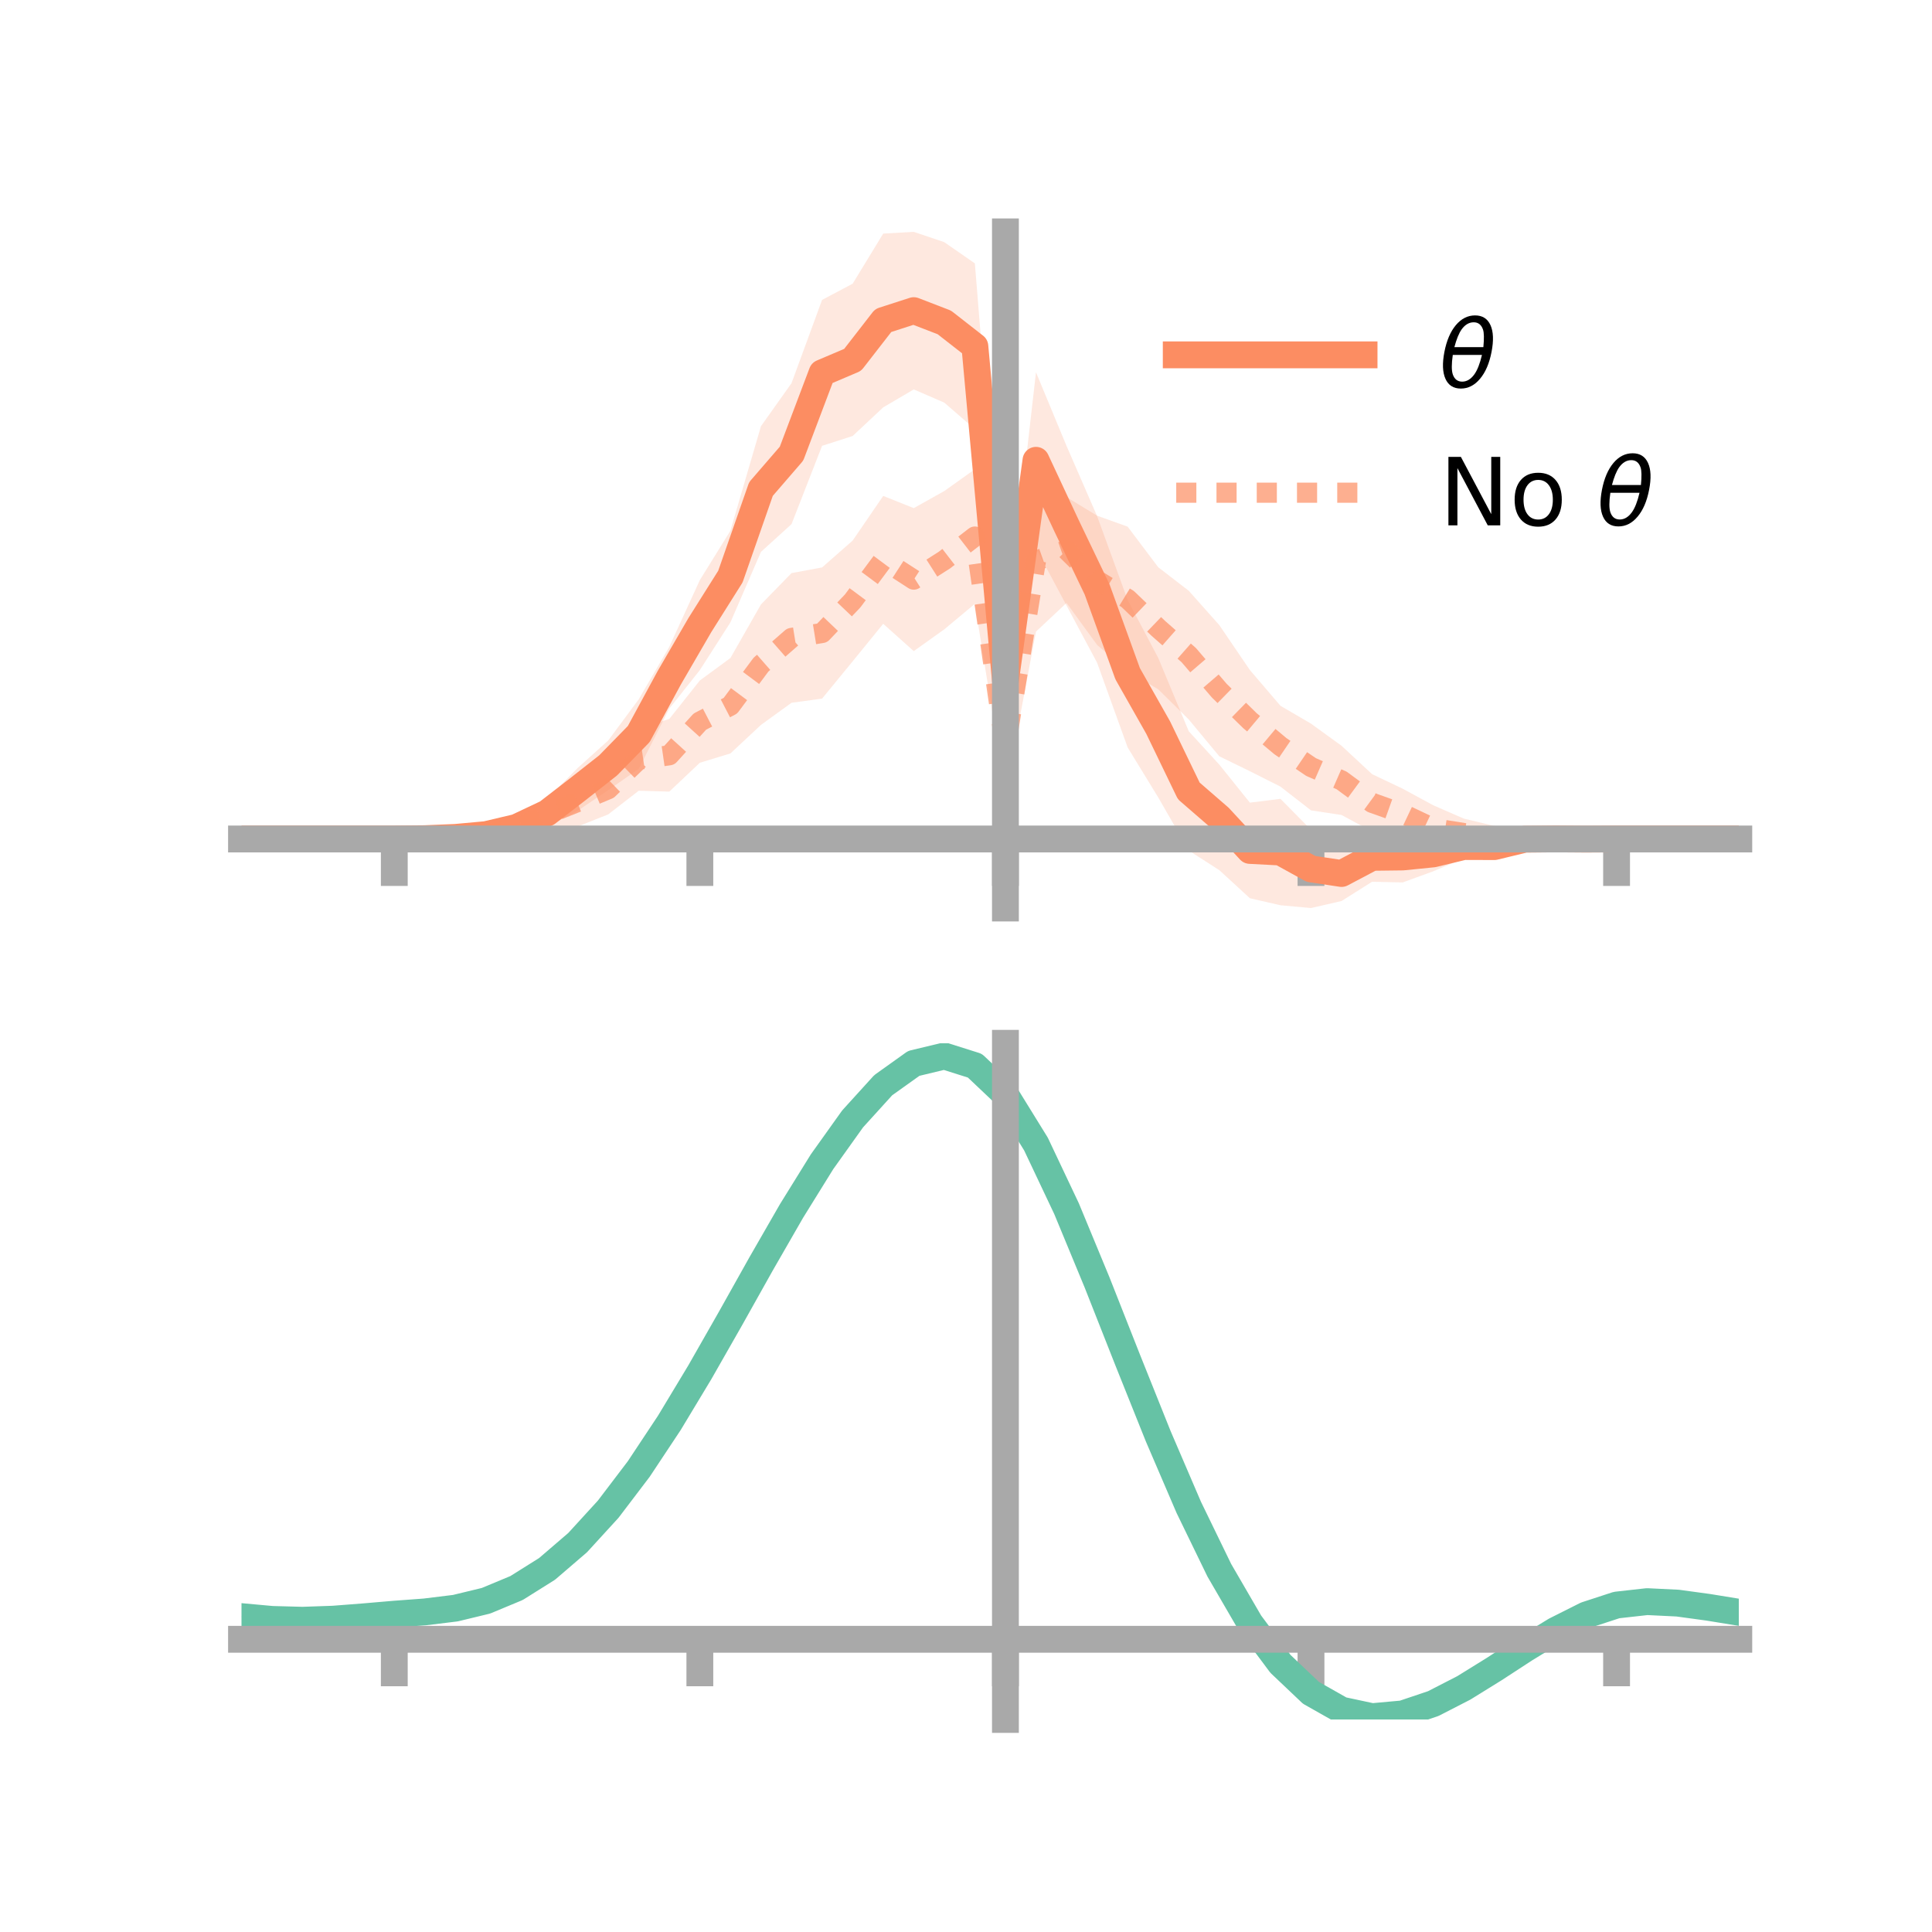 <?xml version="1.0" encoding="utf-8" standalone="no"?>
<!DOCTYPE svg PUBLIC "-//W3C//DTD SVG 1.1//EN"
  "http://www.w3.org/Graphics/SVG/1.1/DTD/svg11.dtd">
<!-- Created with matplotlib (https://matplotlib.org/) -->
<svg height="144pt" version="1.1" viewBox="0 0 144 144" width="144pt" xmlns="http://www.w3.org/2000/svg" xmlns:xlink="http://www.w3.org/1999/xlink">
 <defs>
  <style type="text/css">*{stroke-linecap:butt;stroke-linejoin:round;}</style>
 </defs>
 <g id="figure_1">
  <g id="patch_1">
   <path d="M 0 144 
L 144 144 
L 144 0 
L 0 0 
z
" style="fill:none;"/>
  </g>
  <g id="axes_1">
   <g id="patch_2">
    <path d="M 18 67.68 
L 129.6 67.68 
L 129.6 17.28 
L 18 17.28 
z
" style="fill:none;"/>
   </g>
   <g id="PolyCollection_1">
    <path clip-path="url(#p39dd94f6d9)" d="M 18 62.531 
L 18 62.531 
L 20.278 62.531 
L 22.555 62.531 
L 24.833 62.531 
L 27.11 62.531 
L 29.388 62.531 
L 31.665 62.409 
L 33.943 62.11 
L 36.22 61.682 
L 38.498 60.876 
L 40.776 59.553 
L 43.053 57.244 
L 45.331 55.194 
L 47.608 52.122 
L 49.886 48.21 
L 52.163 43.235 
L 54.441 39.557 
L 56.718 31.766 
L 58.996 28.559 
L 61.273 22.352 
L 63.551 21.147 
L 65.829 17.411 
L 68.106 17.28 
L 70.384 18.051 
L 72.661 19.632 
L 74.939 47.718 
L 77.216 27.748 
L 79.494 33.238 
L 81.771 38.467 
L 84.049 44.723 
L 86.327 49.036 
L 88.604 54.505 
L 90.882 56.992 
L 93.159 59.825 
L 95.437 59.54 
L 97.714 61.846 
L 99.992 63.053 
L 102.269 62.083 
L 104.547 61.976 
L 106.824 62.35 
L 109.102 62.211 
L 111.38 62.343 
L 113.657 62.01 
L 115.935 62.228 
L 118.212 62.445 
L 120.49 62.53 
L 122.767 62.531 
L 125.045 62.531 
L 127.322 62.531 
L 129.6 62.531 
L 129.6 62.531 
L 129.6 62.531 
L 127.322 62.531 
L 125.045 62.531 
L 122.767 62.531 
L 120.49 62.532 
L 118.212 62.645 
L 115.935 62.827 
L 113.657 63.091 
L 111.38 63.862 
L 109.102 63.978 
L 106.824 64.942 
L 104.547 65.772 
L 102.269 65.72 
L 99.992 67.156 
L 97.714 67.68 
L 95.437 67.472 
L 93.159 66.949 
L 90.882 64.858 
L 88.604 63.393 
L 86.327 59.435 
L 84.049 55.71 
L 81.771 49.395 
L 79.494 45.135 
L 77.216 40.867 
L 74.939 53.751 
L 72.661 31.987 
L 70.384 30.011 
L 68.106 29.025 
L 65.829 30.364 
L 63.551 32.497 
L 61.273 33.23 
L 58.996 39.064 
L 56.718 41.133 
L 54.441 46.388 
L 52.163 49.945 
L 49.886 52.813 
L 47.608 57.303 
L 45.331 58.895 
L 43.053 60.427 
L 40.776 61.636 
L 38.498 62.464 
L 36.22 62.733 
L 33.943 62.723 
L 31.665 62.61 
L 29.388 62.531 
L 27.11 62.531 
L 24.833 62.531 
L 22.555 62.531 
L 20.278 62.531 
L 18 62.531 
z
" style="fill:#fc8d62;fill-opacity:0.2;"/>
   </g>
   <g id="PolyCollection_2">
    <path clip-path="url(#p39dd94f6d9)" d="M 18 62.531 
L 18 62.531 
L 20.278 62.531 
L 22.555 62.531 
L 24.833 62.531 
L 27.11 62.531 
L 29.388 62.528 
L 31.665 62.378 
L 33.943 62.072 
L 36.22 61.673 
L 38.498 60.911 
L 40.776 59.593 
L 43.053 57.948 
L 45.331 56.951 
L 47.608 54.311 
L 49.886 53.586 
L 52.163 50.718 
L 54.441 49.045 
L 56.718 45.051 
L 58.996 42.715 
L 61.273 42.293 
L 63.551 40.292 
L 65.829 36.963 
L 68.106 37.873 
L 70.384 36.597 
L 72.661 34.975 
L 74.939 52.272 
L 77.216 36.511 
L 79.494 37.05 
L 81.771 38.437 
L 84.049 39.254 
L 86.327 42.278 
L 88.604 44.034 
L 90.882 46.594 
L 93.159 49.941 
L 95.437 52.605 
L 97.714 53.936 
L 99.992 55.586 
L 102.269 57.702 
L 104.547 58.785 
L 106.824 60.019 
L 109.102 61.013 
L 111.38 61.561 
L 113.657 61.981 
L 115.935 62.129 
L 118.212 62.459 
L 120.49 62.526 
L 122.767 62.531 
L 125.045 62.531 
L 127.322 62.531 
L 129.6 62.531 
L 129.6 62.531 
L 129.6 62.531 
L 127.322 62.531 
L 125.045 62.531 
L 122.767 62.531 
L 120.49 62.54 
L 118.212 62.678 
L 115.935 62.826 
L 113.657 63.133 
L 111.38 63.236 
L 109.102 63.164 
L 106.824 63.438 
L 104.547 62.514 
L 102.269 61.976 
L 99.992 60.745 
L 97.714 60.4 
L 95.437 58.63 
L 93.159 57.482 
L 90.882 56.372 
L 88.604 53.627 
L 86.327 51.375 
L 84.049 50.032 
L 81.771 48.068 
L 79.494 44.938 
L 77.216 47.076 
L 74.939 59.162 
L 72.661 45.006 
L 70.384 46.906 
L 68.106 48.531 
L 65.829 46.494 
L 63.551 49.293 
L 61.273 52.07 
L 58.996 52.381 
L 56.718 54.03 
L 54.441 56.157 
L 52.163 56.851 
L 49.886 59.003 
L 47.608 58.936 
L 45.331 60.7 
L 43.053 61.607 
L 40.776 61.781 
L 38.498 62.662 
L 36.22 62.706 
L 33.943 62.761 
L 31.665 62.624 
L 29.388 62.533 
L 27.11 62.531 
L 24.833 62.531 
L 22.555 62.531 
L 20.278 62.531 
L 18 62.531 
z
" style="fill:#fc8d62;fill-opacity:0.2;"/>
   </g>
   <g id="matplotlib.axis_1">
    <g id="xtick_1">
     <g id="line2d_1">
      <defs>
       <path d="M 0 0 
L 0 3.5 
" id="mcb38c94841" style="stroke:#a9a9a9;stroke-width:2;"/>
      </defs>
      <g>
       <use style="fill:#a9a9a9;stroke:#a9a9a9;stroke-width:2;" x="29.388" xlink:href="#mcb38c94841" y="62.531"/>
      </g>
     </g>
    </g>
    <g id="xtick_2">
     <g id="line2d_2">
      <g>
       <use style="fill:#a9a9a9;stroke:#a9a9a9;stroke-width:2;" x="52.163" xlink:href="#mcb38c94841" y="62.531"/>
      </g>
     </g>
    </g>
    <g id="xtick_3">
     <g id="line2d_3">
      <g>
       <use style="fill:#a9a9a9;stroke:#a9a9a9;stroke-width:2;" x="74.939" xlink:href="#mcb38c94841" y="62.531"/>
      </g>
     </g>
    </g>
    <g id="xtick_4">
     <g id="line2d_4">
      <g>
       <use style="fill:#a9a9a9;stroke:#a9a9a9;stroke-width:2;" x="97.714" xlink:href="#mcb38c94841" y="62.531"/>
      </g>
     </g>
    </g>
    <g id="xtick_5">
     <g id="line2d_5">
      <g>
       <use style="fill:#a9a9a9;stroke:#a9a9a9;stroke-width:2;" x="120.49" xlink:href="#mcb38c94841" y="62.531"/>
      </g>
     </g>
    </g>
   </g>
   <g id="matplotlib.axis_2"/>
   <g id="line2d_6">
    <path clip-path="url(#p39dd94f6d9)" d="M 18 62.531 
L 20.278 62.531 
L 22.555 62.531 
L 24.833 62.531 
L 27.11 62.531 
L 29.388 62.531 
L 31.665 62.51 
L 33.943 62.416 
L 36.22 62.208 
L 38.498 61.67 
L 40.776 60.594 
L 43.053 58.836 
L 45.331 57.044 
L 47.608 54.712 
L 49.886 50.512 
L 52.163 46.59 
L 54.441 42.973 
L 56.718 36.449 
L 58.996 33.812 
L 61.273 27.791 
L 63.551 26.822 
L 65.829 23.888 
L 68.106 23.153 
L 70.384 24.031 
L 72.661 25.809 
L 74.939 50.735 
L 77.216 34.308 
L 79.494 39.186 
L 81.771 43.931 
L 84.049 50.216 
L 86.327 54.236 
L 88.604 58.949 
L 90.882 60.925 
L 93.159 63.387 
L 95.437 63.506 
L 97.714 64.763 
L 99.992 65.105 
L 102.269 63.902 
L 104.547 63.874 
L 106.824 63.646 
L 109.102 63.095 
L 111.38 63.102 
L 113.657 62.551 
L 115.935 62.528 
L 118.212 62.545 
L 120.49 62.531 
L 122.767 62.531 
L 125.045 62.531 
L 127.322 62.531 
L 129.6 62.531 
" style="fill:none;stroke:#fc8d62;stroke-linecap:square;stroke-width:2;"/>
   </g>
   <g id="line2d_7">
    <path clip-path="url(#p39dd94f6d9)" d="M 18 62.531 
L 20.278 62.531 
L 22.555 62.531 
L 24.833 62.531 
L 27.11 62.531 
L 29.388 62.531 
L 31.665 62.501 
L 33.943 62.416 
L 36.22 62.189 
L 38.498 61.786 
L 40.776 60.687 
L 43.053 59.778 
L 45.331 58.826 
L 47.608 56.623 
L 49.886 56.294 
L 52.163 53.784 
L 54.441 52.601 
L 56.718 49.54 
L 58.996 47.548 
L 61.273 47.181 
L 63.551 44.792 
L 65.829 41.729 
L 68.106 43.202 
L 70.384 41.751 
L 72.661 39.991 
L 74.939 55.717 
L 77.216 41.794 
L 79.494 40.994 
L 81.771 43.252 
L 84.049 44.643 
L 86.327 46.827 
L 88.604 48.83 
L 90.882 51.483 
L 93.159 53.711 
L 95.437 55.618 
L 97.714 57.168 
L 99.992 58.166 
L 102.269 59.839 
L 104.547 60.65 
L 106.824 61.729 
L 109.102 62.089 
L 111.38 62.399 
L 113.657 62.557 
L 115.935 62.477 
L 118.212 62.569 
L 120.49 62.533 
L 122.767 62.531 
L 125.045 62.531 
L 127.322 62.531 
L 129.6 62.531 
" style="fill:none;stroke:#fc8d62;stroke-dasharray:1.5,1.5;stroke-dashoffset:0;stroke-opacity:0.7;stroke-width:1.5;"/>
   </g>
   <g id="patch_3">
    <path d="M 74.939 67.68 
L 74.939 17.28 
" style="fill:none;stroke:#a9a9a9;stroke-linecap:square;stroke-linejoin:miter;stroke-width:2;"/>
   </g>
   <g id="patch_4">
    <path d="M 129.6 67.68 
L 129.6 17.28 
" style="fill:none;"/>
   </g>
   <g id="patch_5">
    <path d="M 18 62.531 
L 129.6 62.531 
" style="fill:none;stroke:#a9a9a9;stroke-linecap:square;stroke-linejoin:miter;stroke-width:2;"/>
   </g>
   <g id="patch_6">
    <path d="M 18 17.28 
L 129.6 17.28 
" style="fill:none;"/>
   </g>
   <g id="legend_1">
    <g id="line2d_8">
     <path d="M 87.67 26.449 
L 101.67 26.449 
" style="fill:none;stroke:#fc8d62;stroke-linecap:square;stroke-width:2;"/>
    </g>
    <g id="line2d_9"/>
    <g id="text_1">
     <!-- $\theta$ -->
     <g transform="translate(107.27 28.899)scale(0.07 -0.07)">
      <defs>
       <path d="M 45.516 34.672 
L 14.453 34.672 
Q 12.359 20.062 14.5 13.875 
Q 17.188 6.25 24.469 6.25 
Q 31.781 6.25 37.359 13.922 
Q 42.234 20.656 45.516 34.672 
z
M 47.016 42.969 
Q 48.344 56.844 46.625 61.719 
Q 43.953 69.438 36.766 69.438 
Q 29.297 69.438 23.828 61.812 
Q 19.531 55.672 16.156 42.969 
z
M 38.188 76.766 
Q 49.906 76.766 54.594 66.406 
Q 59.281 56.109 55.719 37.844 
Q 52.203 19.625 43.453 9.281 
Q 34.766 -1.125 23.047 -1.125 
Q 11.281 -1.125 6.641 9.281 
Q 2 19.625 5.516 37.844 
Q 9.078 56.109 17.719 66.406 
Q 26.422 76.766 38.188 76.766 
z
" id="DejaVuSans-Oblique-952"/>
      </defs>
      <use transform="translate(0 0.234)" xlink:href="#DejaVuSans-Oblique-952"/>
     </g>
    </g>
    <g id="line2d_10">
     <path d="M 87.67 36.724 
L 101.67 36.724 
" style="fill:none;stroke:#fc8d62;stroke-dasharray:1.5,1.5;stroke-dashoffset:0;stroke-opacity:0.7;stroke-width:1.5;"/>
    </g>
    <g id="line2d_11"/>
    <g id="text_2">
     <!-- No $\theta$ -->
     <g transform="translate(107.27 39.174)scale(0.07 -0.07)">
      <defs>
       <path d="M 9.812 72.906 
L 23.094 72.906 
L 55.422 11.922 
L 55.422 72.906 
L 64.984 72.906 
L 64.984 0 
L 51.703 0 
L 19.391 60.984 
L 19.391 0 
L 9.812 0 
z
" id="DejaVuSans-78"/>
       <path d="M 30.609 48.391 
Q 23.391 48.391 19.188 42.75 
Q 14.984 37.109 14.984 27.297 
Q 14.984 17.484 19.156 11.844 
Q 23.344 6.203 30.609 6.203 
Q 37.797 6.203 41.984 11.859 
Q 46.188 17.531 46.188 27.297 
Q 46.188 37.016 41.984 42.703 
Q 37.797 48.391 30.609 48.391 
z
M 30.609 56 
Q 42.328 56 49.016 48.375 
Q 55.719 40.766 55.719 27.297 
Q 55.719 13.875 49.016 6.219 
Q 42.328 -1.422 30.609 -1.422 
Q 18.844 -1.422 12.172 6.219 
Q 5.516 13.875 5.516 27.297 
Q 5.516 40.766 12.172 48.375 
Q 18.844 56 30.609 56 
z
" id="DejaVuSans-111"/>
       <path id="DejaVuSans-32"/>
      </defs>
      <use transform="translate(0 0.234)" xlink:href="#DejaVuSans-78"/>
      <use transform="translate(74.805 0.234)" xlink:href="#DejaVuSans-111"/>
      <use transform="translate(135.986 0.234)" xlink:href="#DejaVuSans-32"/>
      <use transform="translate(167.773 0.234)" xlink:href="#DejaVuSans-Oblique-952"/>
     </g>
    </g>
   </g>
  </g>
  <g id="axes_2">
   <g id="patch_7">
    <path d="M 18 128.16 
L 129.6 128.16 
L 129.6 77.76 
L 18 77.76 
z
" style="fill:none;"/>
   </g>
   <g id="PolyCollection_3">
    <path clip-path="url(#p49a8a5a586)" d="M 18 120.531 
L 18 120.457 
L 20.278 120.674 
L 22.555 120.734 
L 24.833 120.647 
L 27.11 120.461 
L 29.388 120.257 
L 31.665 120.083 
L 33.943 119.799 
L 36.22 119.242 
L 38.498 118.283 
L 40.776 116.832 
L 43.053 114.837 
L 45.331 112.29 
L 47.608 109.223 
L 49.886 105.704 
L 52.163 101.835 
L 54.441 97.745 
L 56.718 93.587 
L 58.996 89.538 
L 61.273 85.785 
L 63.551 82.529 
L 65.829 79.972 
L 68.106 78.316 
L 70.384 77.76 
L 72.661 78.493 
L 74.939 80.683 
L 77.216 84.423 
L 79.494 89.309 
L 81.771 94.893 
L 84.049 100.755 
L 86.327 106.532 
L 88.604 111.92 
L 90.882 116.687 
L 93.159 120.668 
L 95.437 123.766 
L 97.714 125.95 
L 99.992 127.249 
L 102.269 127.741 
L 104.547 127.541 
L 106.824 126.788 
L 109.102 125.637 
L 111.38 124.25 
L 113.657 122.792 
L 115.935 121.421 
L 118.212 120.29 
L 120.49 119.55 
L 122.767 119.298 
L 125.045 119.414 
L 127.322 119.734 
L 129.6 120.119 
L 129.6 120.219 
L 129.6 120.219 
L 127.322 119.861 
L 125.045 119.56 
L 122.767 119.455 
L 120.49 119.711 
L 118.212 120.46 
L 115.935 121.617 
L 113.657 123.032 
L 111.38 124.543 
L 109.102 125.978 
L 106.824 127.167 
L 104.547 127.946 
L 102.269 128.16 
L 99.992 127.678 
L 97.714 126.4 
L 95.437 124.265 
L 93.159 121.252 
L 90.882 117.395 
L 88.604 112.782 
L 86.327 107.566 
L 84.049 101.97 
L 81.771 96.285 
L 79.494 90.865 
L 77.216 86.12 
L 74.939 82.488 
L 72.661 80.367 
L 70.384 79.661 
L 68.106 80.201 
L 65.829 81.798 
L 63.551 84.259 
L 61.273 87.384 
L 58.996 90.979 
L 56.718 94.851 
L 54.441 98.821 
L 52.163 102.722 
L 49.886 106.409 
L 47.608 109.761 
L 45.331 112.686 
L 43.053 115.121 
L 40.776 117.039 
L 38.498 118.446 
L 36.22 119.382 
L 33.943 119.928 
L 31.665 120.203 
L 29.388 120.367 
L 27.11 120.556 
L 24.833 120.721 
L 22.555 120.792 
L 20.278 120.73 
L 18 120.531 
z
" style="fill:#66c2a5;fill-opacity:0.2;"/>
   </g>
   <g id="matplotlib.axis_3">
    <g id="xtick_6">
     <g id="line2d_12">
      <g>
       <use style="fill:#a9a9a9;stroke:#a9a9a9;stroke-width:2;" x="29.388" xlink:href="#mcb38c94841" y="122.183"/>
      </g>
     </g>
    </g>
    <g id="xtick_7">
     <g id="line2d_13">
      <g>
       <use style="fill:#a9a9a9;stroke:#a9a9a9;stroke-width:2;" x="52.163" xlink:href="#mcb38c94841" y="122.183"/>
      </g>
     </g>
    </g>
    <g id="xtick_8">
     <g id="line2d_14">
      <g>
       <use style="fill:#a9a9a9;stroke:#a9a9a9;stroke-width:2;" x="74.939" xlink:href="#mcb38c94841" y="122.183"/>
      </g>
     </g>
    </g>
    <g id="xtick_9">
     <g id="line2d_15">
      <g>
       <use style="fill:#a9a9a9;stroke:#a9a9a9;stroke-width:2;" x="97.714" xlink:href="#mcb38c94841" y="122.183"/>
      </g>
     </g>
    </g>
    <g id="xtick_10">
     <g id="line2d_16">
      <g>
       <use style="fill:#a9a9a9;stroke:#a9a9a9;stroke-width:2;" x="120.49" xlink:href="#mcb38c94841" y="122.183"/>
      </g>
     </g>
    </g>
   </g>
   <g id="matplotlib.axis_4"/>
   <g id="line2d_17">
    <path clip-path="url(#p49a8a5a586)" d="M 18 120.494 
L 20.278 120.702 
L 22.555 120.763 
L 24.833 120.684 
L 27.11 120.508 
L 29.388 120.312 
L 31.665 120.143 
L 33.943 119.863 
L 36.22 119.312 
L 38.498 118.364 
L 40.776 116.935 
L 43.053 114.979 
L 45.331 112.488 
L 47.608 109.492 
L 49.886 106.057 
L 52.163 102.278 
L 54.441 98.283 
L 56.718 94.219 
L 58.996 90.258 
L 61.273 86.585 
L 63.551 83.394 
L 65.829 80.885 
L 68.106 79.259 
L 70.384 78.711 
L 72.661 79.43 
L 74.939 81.586 
L 77.216 85.271 
L 79.494 90.087 
L 81.771 95.589 
L 84.049 101.363 
L 86.327 107.049 
L 88.604 112.351 
L 90.882 117.041 
L 93.159 120.96 
L 95.437 124.015 
L 97.714 126.175 
L 99.992 127.464 
L 102.269 127.95 
L 104.547 127.743 
L 106.824 126.977 
L 109.102 125.807 
L 111.38 124.396 
L 113.657 122.912 
L 115.935 121.519 
L 118.212 120.375 
L 120.49 119.631 
L 122.767 119.376 
L 125.045 119.487 
L 127.322 119.798 
L 129.6 120.169 
" style="fill:none;stroke:#66c2a5;stroke-linecap:square;stroke-width:2;"/>
   </g>
   <g id="patch_8">
    <path d="M 74.939 128.16 
L 74.939 77.76 
" style="fill:none;stroke:#a9a9a9;stroke-linecap:square;stroke-linejoin:miter;stroke-width:2;"/>
   </g>
   <g id="patch_9">
    <path d="M 129.6 128.16 
L 129.6 77.76 
" style="fill:none;"/>
   </g>
   <g id="patch_10">
    <path d="M 18 122.183 
L 129.6 122.183 
" style="fill:none;stroke:#a9a9a9;stroke-linecap:square;stroke-linejoin:miter;stroke-width:2;"/>
   </g>
   <g id="patch_11">
    <path d="M 18 77.76 
L 129.6 77.76 
" style="fill:none;"/>
   </g>
  </g>
 </g>
 <defs>
  <clipPath id="p39dd94f6d9">
   <rect height="50.4" width="111.6" x="18" y="17.28"/>
  </clipPath>
  <clipPath id="p49a8a5a586">
   <rect height="50.4" width="111.6" x="18" y="77.76"/>
  </clipPath>
 </defs>
</svg>
